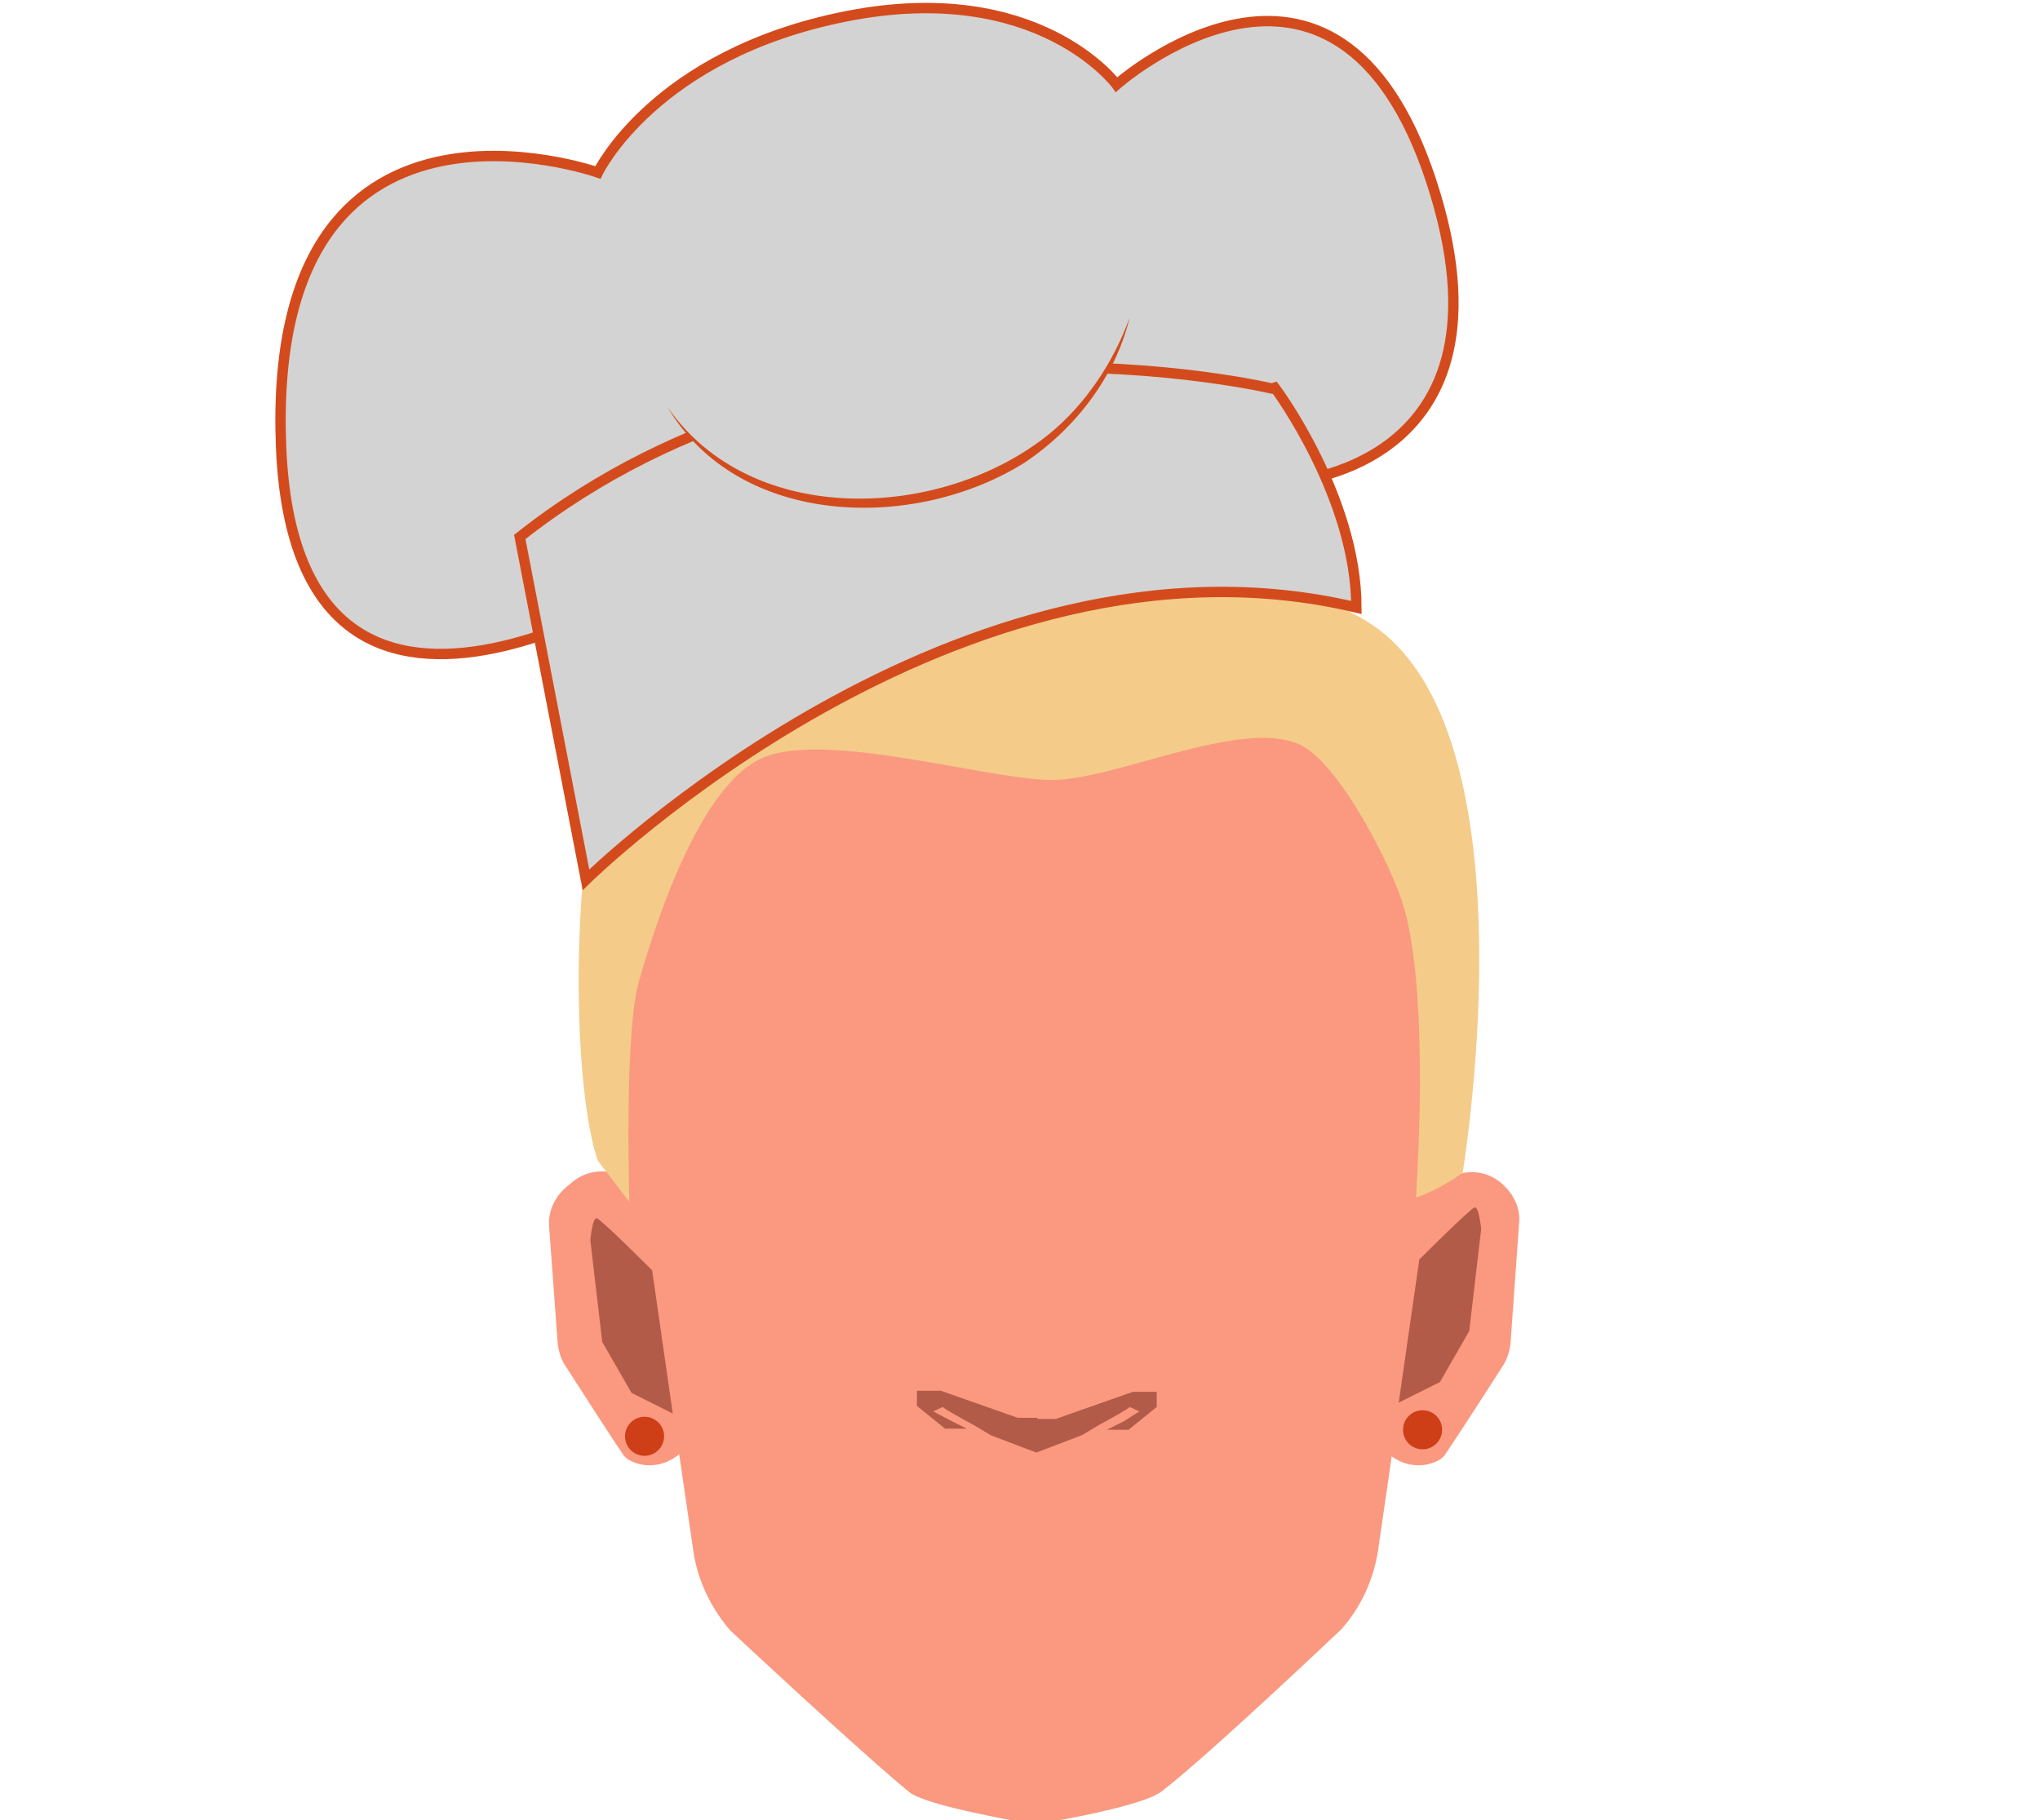 <?xml version="1.0" encoding="utf-8"?>
<!-- Generator: Adobe Illustrator 26.0.2, SVG Export Plug-In . SVG Version: 6.00 Build 0)  -->
<svg version="1.1" id="Layer_1" xmlns="http://www.w3.org/2000/svg" xmlns:xlink="http://www.w3.org/1999/xlink" x="0px" y="0px"
	 viewBox="0 0 188 167.8" style="enable-background:new 0 0 188 167.8;" xml:space="preserve">
<style type="text/css">
	.st0{fill:#FA9980;}
	.st1{fill:#B25B49;}
	.st2{fill:#F4CB89;}
	.st3{fill:#D3D3D3;stroke:#D34B1C;stroke-width:0.958;stroke-miterlimit:10;}
	.st4{fill:#D3D3D3;}
	.st5{fill:#D34B1C;}
	.st6{fill:#CE3E17;}
</style>
<g id="Calque_9_00000057124518843231681570000011131848479283015811_">
	<path class="st0" d="M60.2,110.3l-2.4-1.6c-1.6-1.1-3.7-0.9-5.1,0.3l-0.6,0.5c-1,0.9-1.6,2.2-1.5,3.5l0.8,10.9
		c0.1,0.7,0.3,1.4,0.7,2c1.4,2.2,4.9,7.6,5.4,8.3c0.1,0.1,0.3,0.3,0.5,0.4c2.4,1.3,5.4-0.2,6-2.9l2.1-9.1c0.2-1,0.1-2-0.4-2.9
		l-4.1-7.8C61.2,111.2,60.8,110.7,60.2,110.3z"/>
	<path class="st0" d="M130.6,110.3l3-1.7c1.7-1,3.9-0.6,5.2,0.9l0.1,0.1c0.8,0.9,1.2,2,1.1,3.1l-0.8,11.2c-0.1,0.7-0.3,1.4-0.7,2
		c-1.4,2.2-4.9,7.6-5.4,8.3c-0.1,0.1-0.3,0.3-0.5,0.4c-2.4,1.3-5.4-0.2-6-2.9l-2.1-9.1c-0.2-1-0.1-2,0.4-2.9l4-7.7
		C129.3,111.3,129.8,110.7,130.6,110.3z"/>
	<path class="st0" d="M132.7,89.1c-1.4-6.8-3.2-21.1-8.5-25.4L112,61.5c-4.8-3.9-4.7,0.7-10.9,0.4l-5.6-0.3h-0.1l-5.6,0.3
		c-6.2,0.4-11.1-3.2-15.9,0.7l-7.3,1.8c-5.4,4.4-7,18.1-8.4,24.8c-0.5,2.5-0.9,4.5-0.9,4.6c0,0.5-3,5.1-3,5.1l5.7,17.7l0.2,1.1
		l3.7,25.3c0.4,2.7,1.6,5.2,3.4,7.3c0,0,12.2,11.4,16.5,14.9c1.6,1.3,10.6,2.8,11.6,3l0,0h0.1l0.9-0.2l0.6-0.1
		c2.9-0.5,8.8-1.7,10.1-2.8c4.4-3.4,16.5-14.9,16.5-14.9c1.8-2,3-4.6,3.4-7.3l3.7-25.5l0.1-0.9v-8c0,0,2.7-14.3,2.7-14.8
		C133.6,93.5,133.2,91.5,132.7,89.1z"/>
	<path class="st1" d="M128.9,129.3l1.9-13.2c0,0,4.7-4.7,5.1-4.8s0.6,2,0.6,2l-1.1,9.4l-2.7,4.7L128.9,129.3z"/>
	<path class="st1" d="M62,130.3l-1.9-13.2c0,0-4.7-4.7-5.1-4.8s-0.6,2-0.6,2l1.1,9.4l2.7,4.7L62,130.3z"/>
	<g>
		<path class="st1" d="M95.5,133.9l4.2-1.6c0,0,0.7-0.4,1.5-0.9c1.3-0.7,2.9-1.6,2.9-1.7c0.3,0.1,0.6,0.3,0.9,0.4l-1.4,0.9l-1.6,0.8
			h2l2.6-2.1v-1.4h-2.2l-7.1,2.5h-1.8V133.9z"/>
		<path class="st1" d="M95.5,133.9l-4.2-1.6l-1.5-0.9c-1.3-0.7-2.9-1.6-2.9-1.7c-0.3,0.1-0.6,0.3-0.9,0.4l1.5,0.8l1.6,0.8h-2
			l-2.6-2.1v-1.4h2.2l7.1,2.5h1.8L95.5,133.9z"/>
	</g>
</g>
<g id="Calque_7_00000102524250810266612280000006660728358502384278_">
	<path class="st2" d="M58,110.8c0,0-0.5-15.6,0.9-20.4c1.9-6.7,5.9-18.1,11.3-20.5c5.7-2.6,20.5,1.9,26.6,2
		c5.8,0.1,17.4-5.7,22.9-3.3c3.4,1.5,7.8,9.8,9.3,13.9c2.8,7.3,1.6,25.9,1.6,25.9l-0.1,2c1.4-0.5,3.1-1.4,4.3-2.3
		c2-13.2,4.2-42.8-8.8-50.8c-5.6-3.5-22-8.6-28-9.3s-18.5,1-24.7,2.5c-6.4,1.5-8.2,5.2-13.3,9.8c-7.6,6.7-7.9,38.1-4.9,46.7
		L58,110.8z"/>
</g>
<g>
	<path class="st3" d="M118.2,44.5c0,0,22.5-0.9,13.7-27.8c-8.8-26.8-29-8.9-29-8.9S95.7-2,78,1.5S55.1,15.9,55.1,15.9
		S24.5,5.1,25.9,41.1c1.4,36,38.2,10.3,38.2,10.3"/>
	<path class="st3" d="M47.9,49.5l6.1,31.6c0,0,34.3-33.8,71-25.1c0-10.1-7.4-20.1-7.4-20.1S77.5,26.1,47.9,49.5z"/>
	<g>
		<path class="st4" d="M61.5,37.5c0,0,5.9,11.1,22.6,8.4c16.7-2.7,20-16.8,20-16.8"/>
		<path class="st5" d="M61.5,37.5C69.2,48.7,86.8,48,96.7,40c3.4-2.8,5.9-6.6,7.4-10.7c-1.3,5.4-5,10.2-9.6,13.3
			C84.4,49,68.1,48.7,61.5,37.5L61.5,37.5z"/>
	</g>
</g>
<circle class="st6" cx="59.4" cy="132.4" r="1.8"/>
<circle class="st6" cx="131.1" cy="131.8" r="1.8"/>
</svg>

